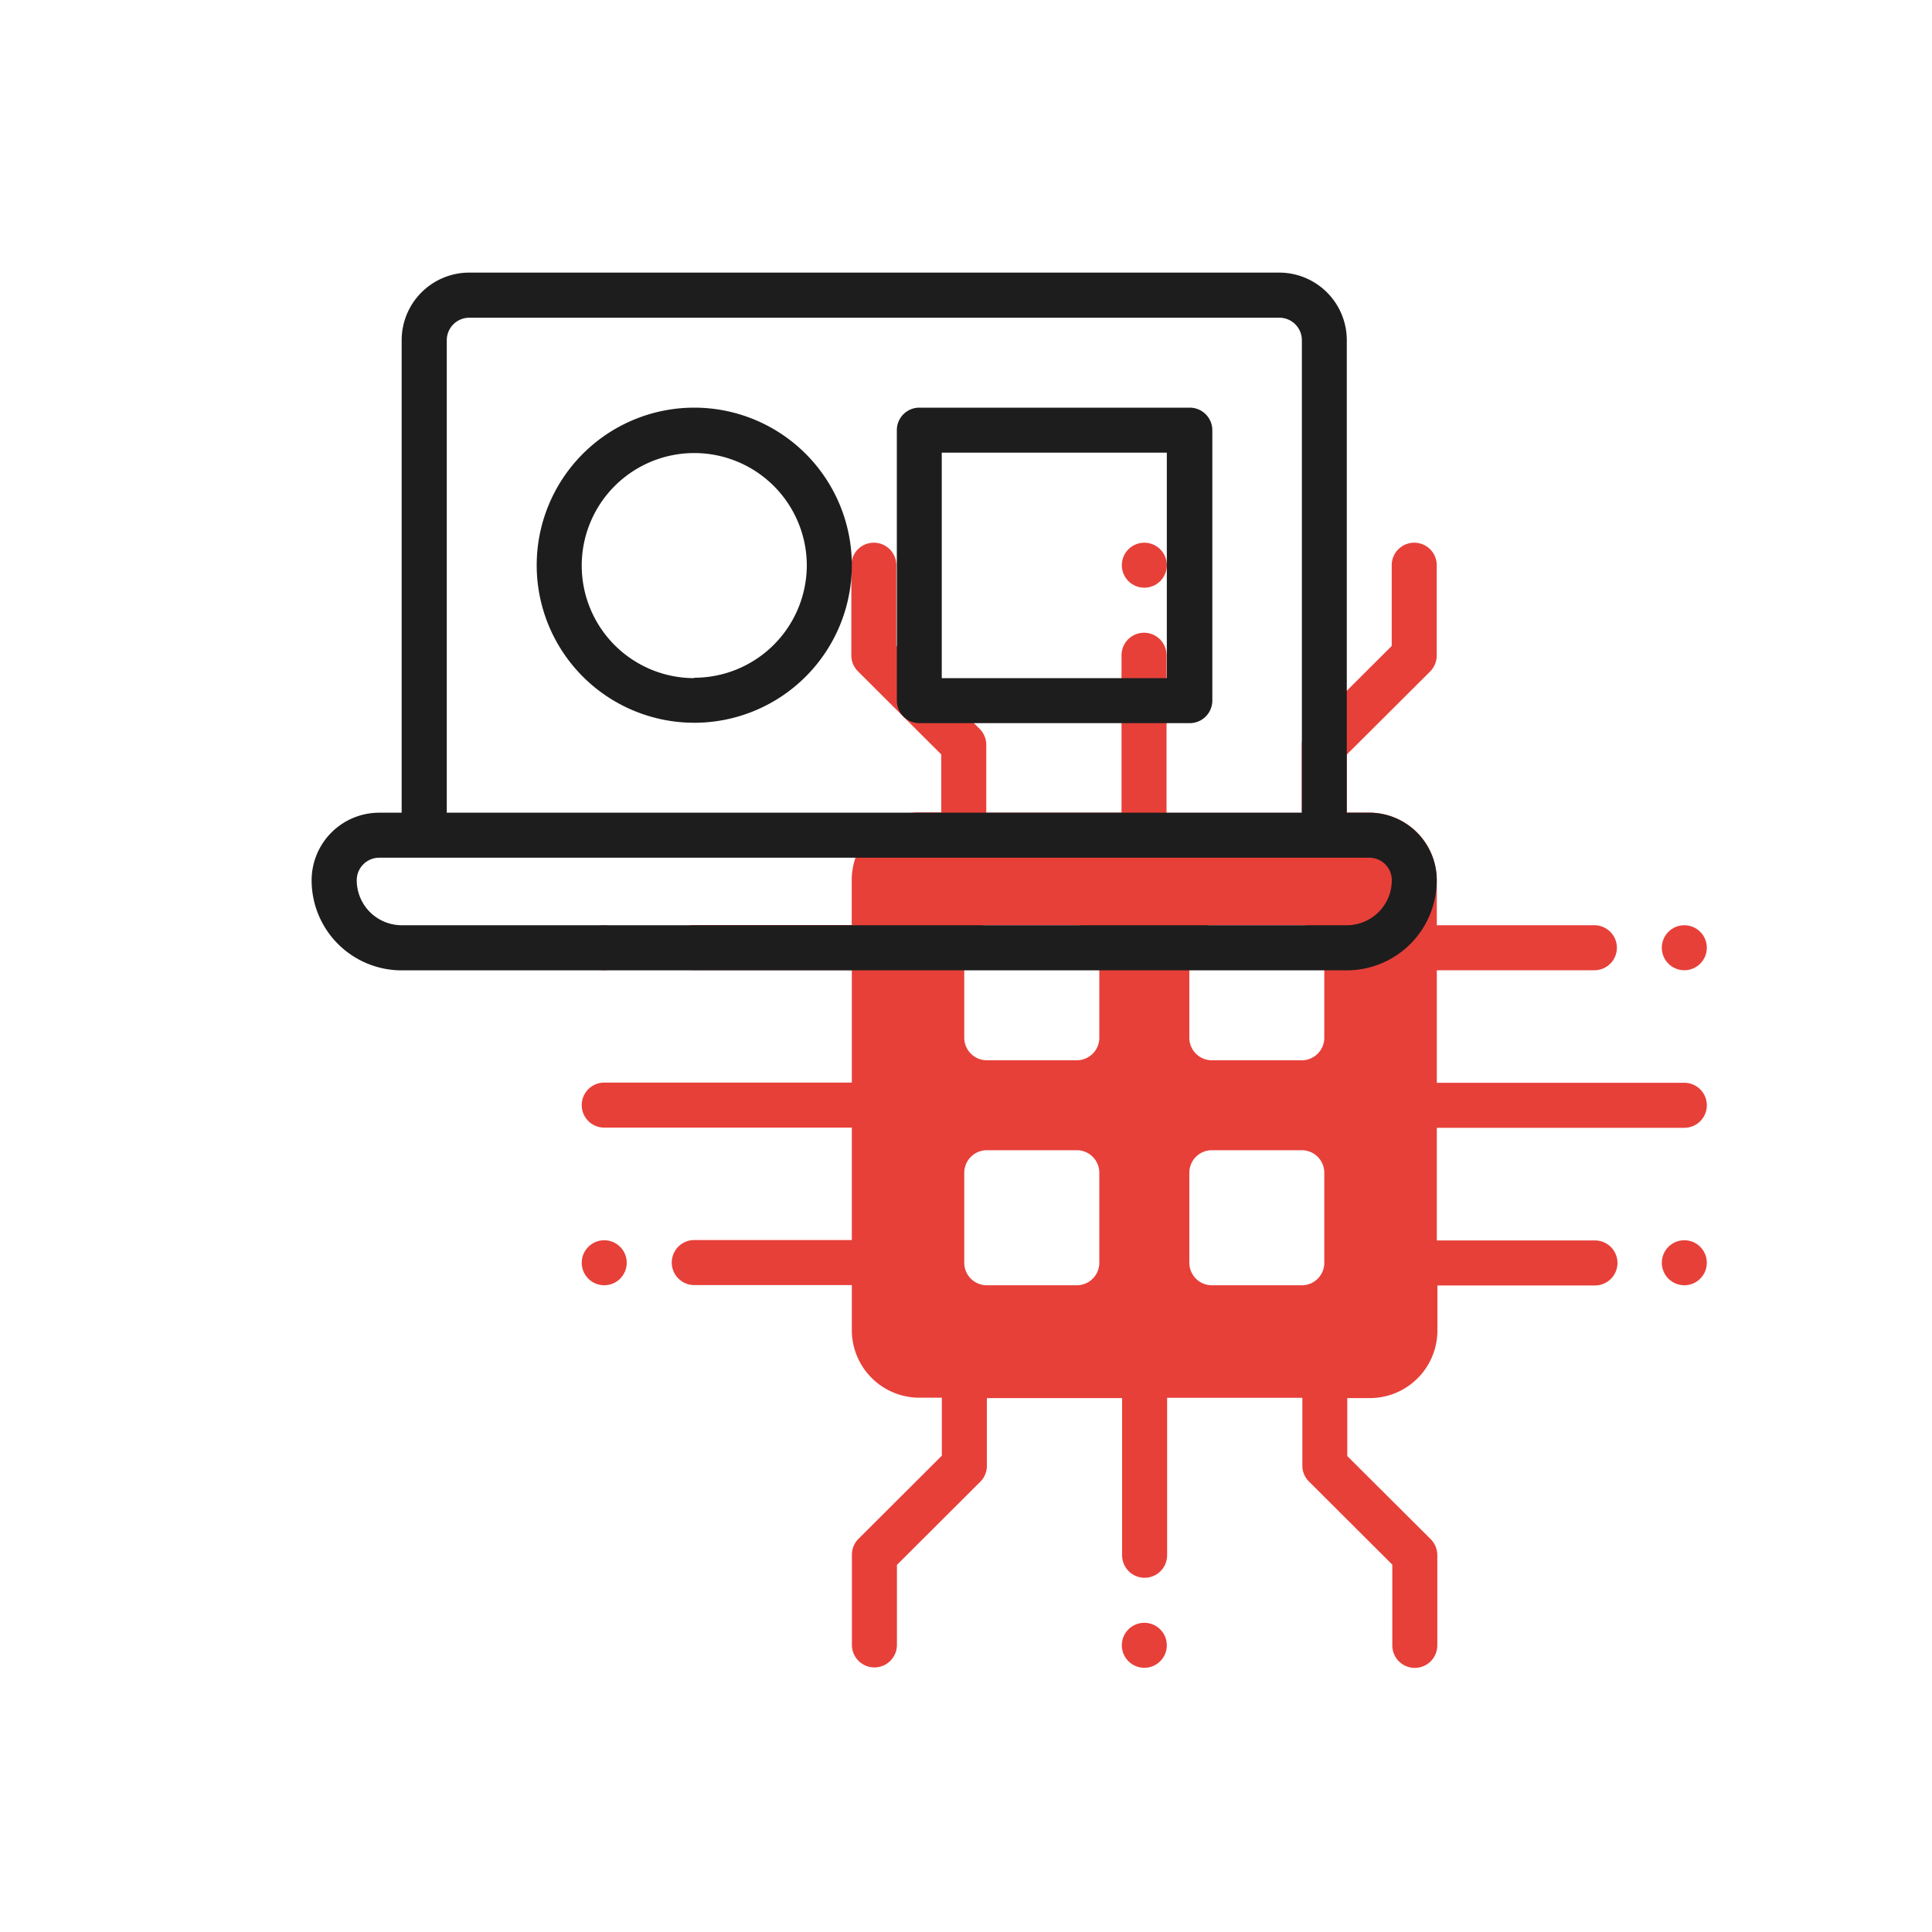 <svg id="Layer_1" data-name="Layer 1" xmlns="http://www.w3.org/2000/svg" viewBox="0 0 200 200"><defs><style>.cls-1{fill:#e74039;}.cls-2{fill:#1d1d1d;}</style></defs><circle class="cls-1" cx="118.46" cy="170.32" r="2.33"/><circle class="cls-1" cx="174.36" cy="98.11" r="2.33"/><path class="cls-1" d="M174.36,112.09H148.74V100.44h16.31a2.33,2.33,0,0,0,0-4.66H148.74V91.12a7,7,0,0,0-7-7h-2.33v-6l8.65-8.62a2.36,2.36,0,0,0,.67-1.65V58.51a2.33,2.33,0,0,0-4.66,0v8.36l-8.64,8.62a2.29,2.29,0,0,0-.67,1.66v7h-14V67.83a2.33,2.33,0,0,0-4.66,0v16.3h-14v-7a2.34,2.34,0,0,0-.67-1.66l-8.64-8.62V58.51a2.33,2.33,0,0,0-4.66,0v9.32a2.31,2.31,0,0,0,.67,1.65l8.64,8.62v6H95.17a7,7,0,0,0-7,7v4.66H71.87a2.33,2.33,0,0,0,0,4.66H88.18v11.65H62.55a2.33,2.33,0,0,0,0,4.66H88.18v11.64H71.87a2.33,2.33,0,1,0,0,4.66H88.18v4.66a7,7,0,0,0,7,7h2.32v6l-8.64,8.62a2.31,2.31,0,0,0-.67,1.65v9.32a2.33,2.33,0,1,0,4.66,0V162l8.64-8.62a2.31,2.31,0,0,0,.67-1.65v-7h14V161a2.33,2.33,0,0,0,4.66,0V144.7h14v7a2.27,2.27,0,0,0,.67,1.65l8.64,8.62v8.36a2.33,2.33,0,0,0,4.66,0V161a2.36,2.36,0,0,0-.67-1.65l-8.65-8.62v-6h2.33a7,7,0,0,0,7-7v-4.66h16.31a2.33,2.33,0,0,0,0-4.66H148.74V116.75h25.62a2.33,2.33,0,0,0,0-4.66ZM113.8,130.72a2.33,2.33,0,0,1-2.33,2.33h-9.32a2.33,2.33,0,0,1-2.33-2.33V121.4a2.34,2.34,0,0,1,2.33-2.33h9.32a2.33,2.33,0,0,1,2.33,2.33Zm0-23.29a2.33,2.33,0,0,1-2.33,2.33h-9.32a2.34,2.34,0,0,1-2.33-2.33V98.11a2.33,2.33,0,0,1,2.33-2.33h9.32a2.33,2.33,0,0,1,2.33,2.33Zm23.29,23.29a2.32,2.32,0,0,1-2.32,2.33h-9.32a2.33,2.33,0,0,1-2.33-2.33V121.4a2.33,2.33,0,0,1,2.33-2.33h9.32a2.33,2.33,0,0,1,2.32,2.33Zm0-23.29a2.33,2.33,0,0,1-2.32,2.33h-9.32a2.33,2.33,0,0,1-2.33-2.33V98.11a2.33,2.33,0,0,1,2.33-2.33h9.32a2.32,2.32,0,0,1,2.32,2.33Z"/><circle class="cls-1" cx="174.36" cy="130.72" r="2.33"/><circle class="cls-1" cx="62.55" cy="130.72" r="2.33"/><circle class="cls-1" cx="118.46" cy="58.51" r="2.33"/><circle class="cls-1" cx="62.55" cy="98.11" r="2.33"/><path class="cls-2" d="M141.75,84.13h-2.33V35.22a7,7,0,0,0-7-7H48.58a7,7,0,0,0-7,7V84.13H39.26a7,7,0,0,0-7,7,9.32,9.32,0,0,0,9.32,9.32h97.83a9.32,9.32,0,0,0,9.32-9.32A7,7,0,0,0,141.75,84.13ZM46.25,35.22a2.33,2.33,0,0,1,2.33-2.33h83.86a2.33,2.33,0,0,1,2.33,2.33V84.13H46.25Zm93.17,60.56H41.59a4.66,4.66,0,0,1-4.66-4.66,2.33,2.33,0,0,1,2.33-2.33H141.75a2.33,2.33,0,0,1,2.33,2.33A4.66,4.66,0,0,1,139.42,95.78Z"/><path class="cls-2" d="M71.87,42.2A16.31,16.31,0,1,0,88.18,58.51,16.31,16.31,0,0,0,71.87,42.2Zm0,28A11.65,11.65,0,1,1,83.52,58.51,11.66,11.66,0,0,1,71.87,70.16Z"/><path class="cls-2" d="M123.12,42.2H95.17a2.33,2.33,0,0,0-2.33,2.33v28a2.33,2.33,0,0,0,2.33,2.33h28a2.34,2.34,0,0,0,2.33-2.33v-28A2.34,2.34,0,0,0,123.12,42.2Zm-2.33,28H97.49V46.86h23.3Z"/></svg>